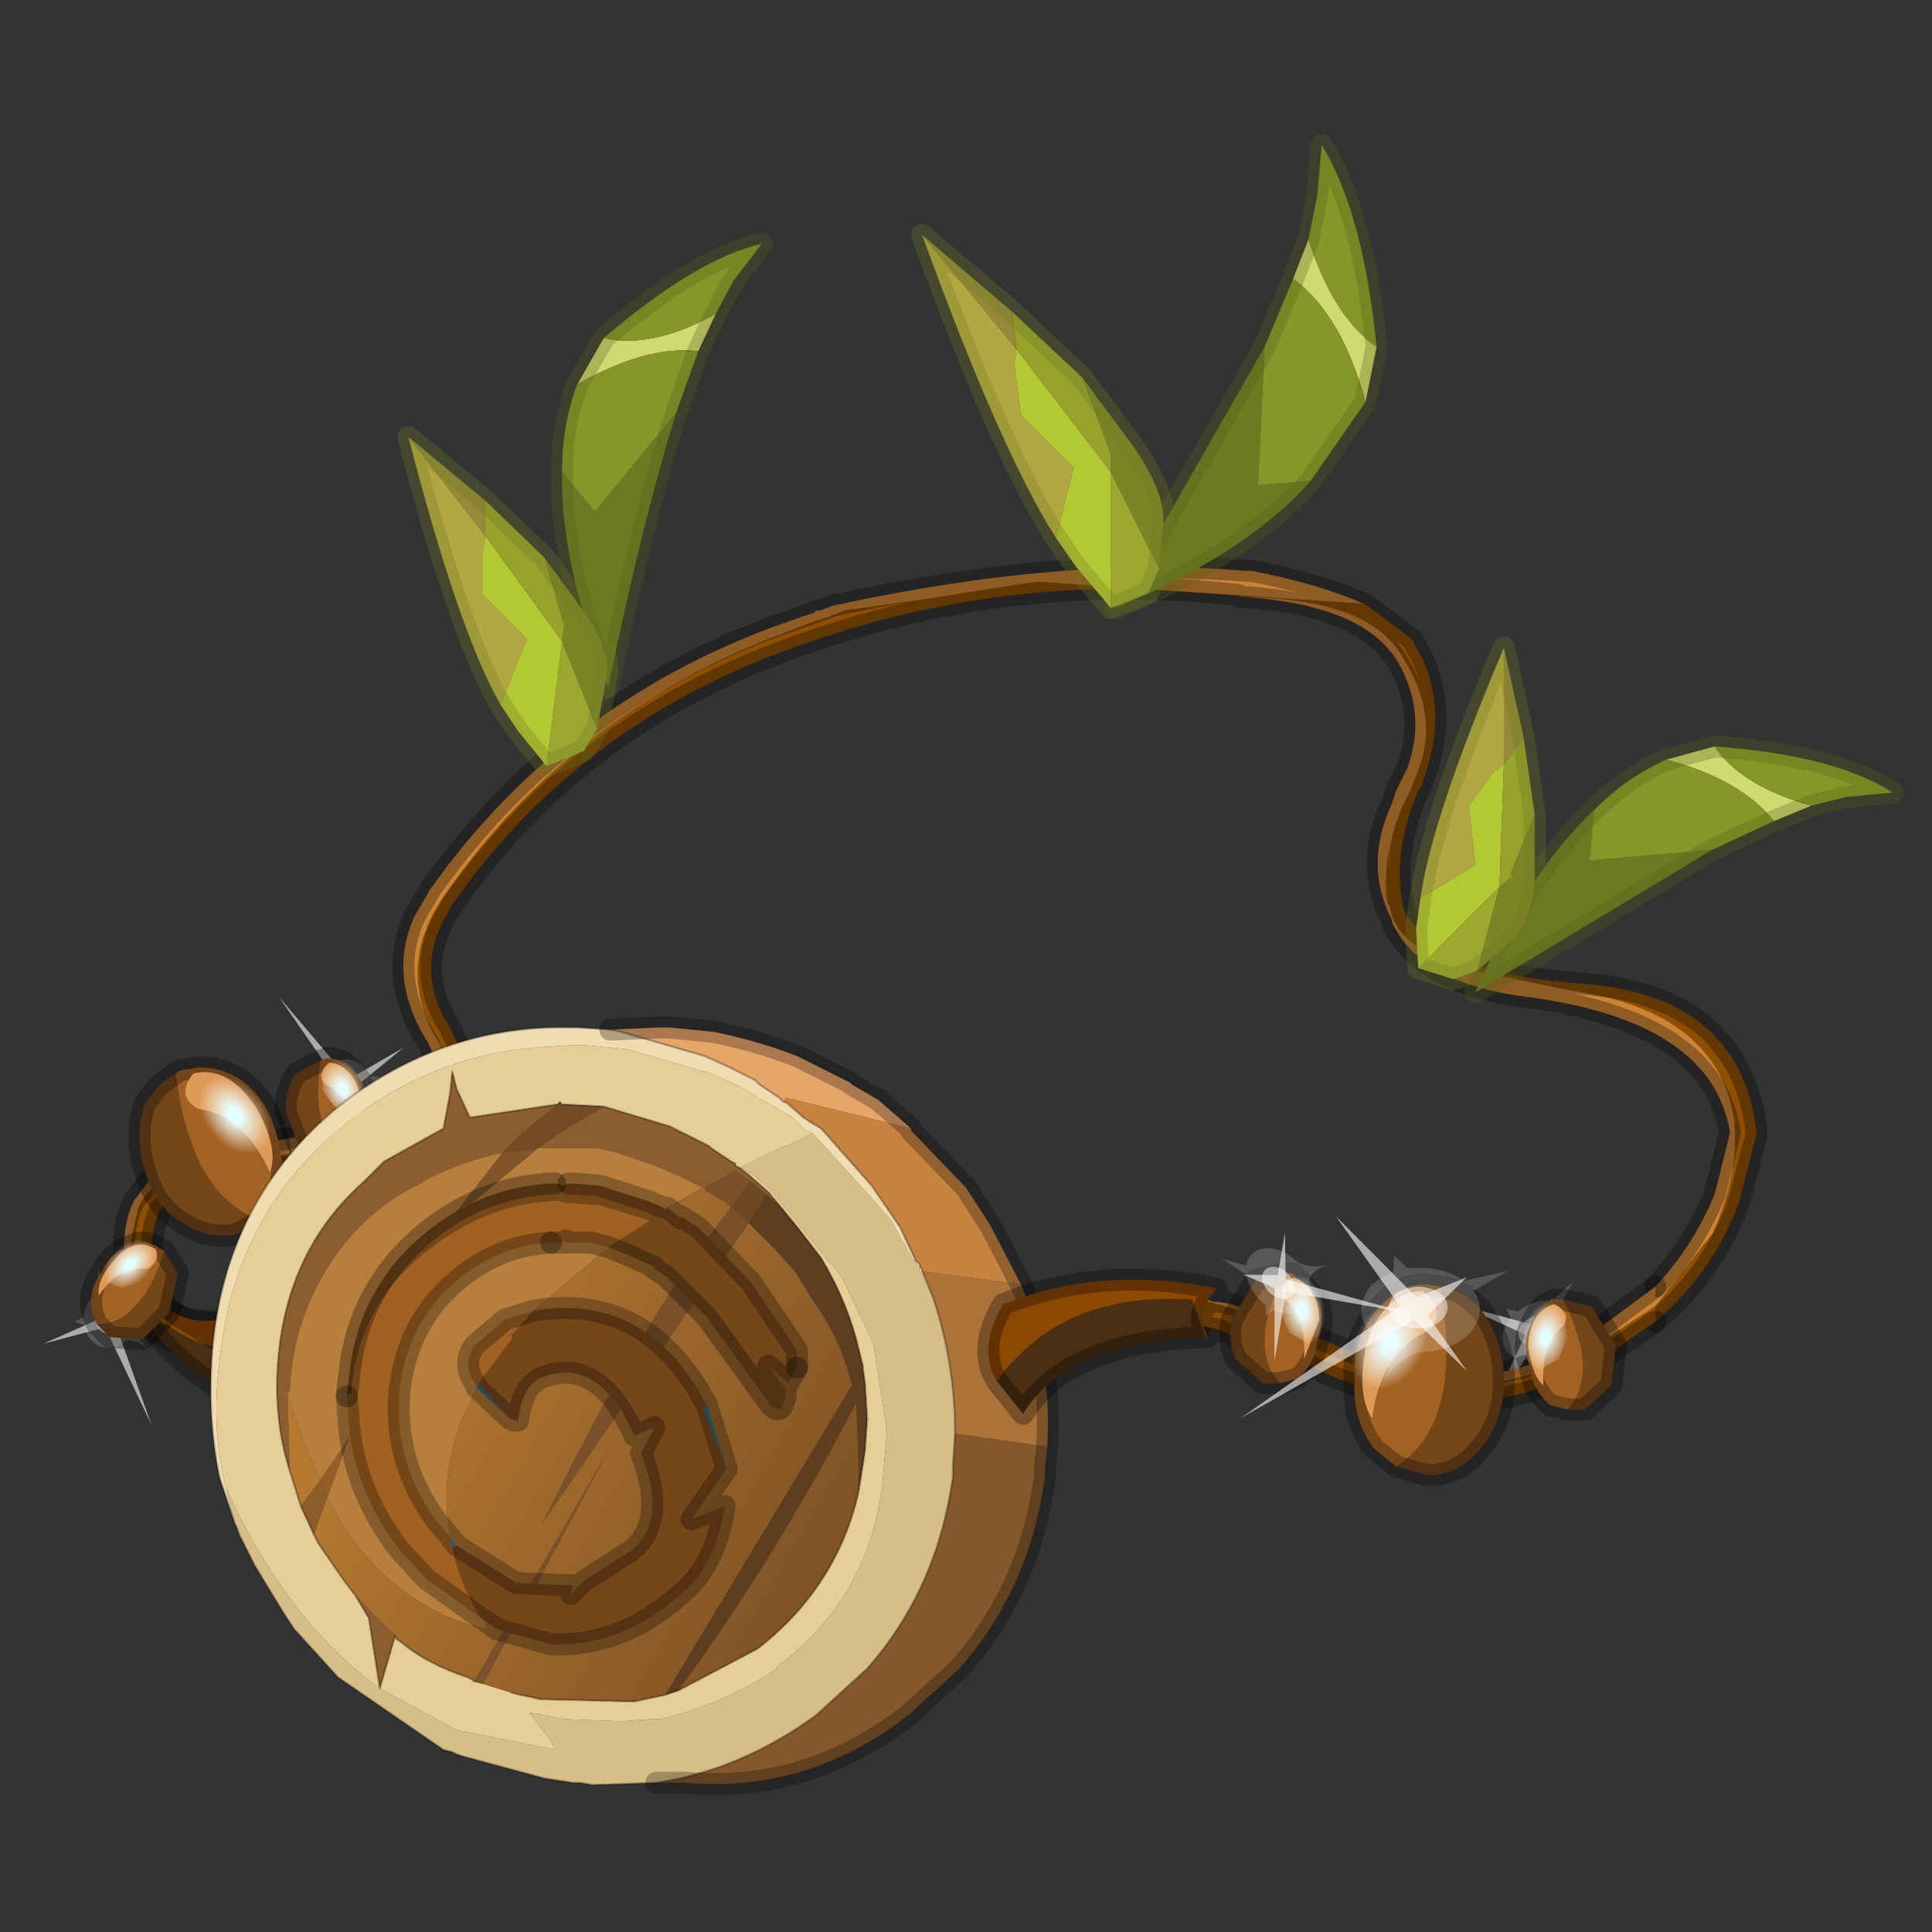 <?xml version="1.0" encoding="UTF-8" standalone="no"?>
<svg xmlns:xlink="http://www.w3.org/1999/xlink" height="440.0px" width="440.0px" xmlns="http://www.w3.org/2000/svg">
  <rect width="100%" height="100%" fill="#333333" stroke="none"/>
  <g transform="matrix(10.0, 0.0, 0.0, 10.0, 0.0, 0.0)">
    <use height="44.0" transform="matrix(1.0, 0.0, 0.0, 1.0, 0.0, 0.0)" width="44.0" xlink:href="#shape0"/>
    <use height="20.95" transform="matrix(-0.111, -0.044, 0.043, -0.13, 3.45, 32.45)" width="24.45" xlink:href="#sprite0"/>
    <use height="20.95" transform="matrix(0.118, 0.014, -0.007, 0.137, 6.35, 22.7)" width="24.45" xlink:href="#sprite0"/>
    <use height="20.95" transform="matrix(-0.048, -0.113, 0.153, -0.077, 33.55, 32.95)" width="24.45" xlink:href="#sprite0"/>
    <use height="37.85" transform="matrix(1.0, 0.0, 0.0, 1.0, 1.8, 3.05)" width="41.55" xlink:href="#shape2"/>
    <use height="20.95" transform="matrix(0.023, -0.192, 0.27, 0.015, 28.25, 32.3)" width="24.45" xlink:href="#sprite0"/>
    <use height="20.95" transform="matrix(-0.096, 0.076, -0.114, -0.128, 32.05, 29.9)" width="24.45" xlink:href="#sprite0"/>
    <use height="3.05" transform="matrix(1.0, 0.0, 0.0, 1.0, 34.5, 29.3)" width="2.6" xlink:href="#shape3"/>
  </g>
  <defs>
    <g id="shape0" transform="matrix(1.0, 0.0, 0.0, 1.0, 0.0, 0.0)">
      <path d="M44.0 44.0 L0.0 44.0 0.0 0.0 44.0 0.0 44.0 44.0" fill="#43adca" fill-opacity="0.0" fill-rule="evenodd" stroke="none"/>
      <path d="M7.6 26.4 L5.95 26.6 Q4.4 26.65 3.8 27.35 L3.65 27.55 Q3.3 28.25 3.6 29.35 3.8 30.0 4.55 30.1 L5.45 30.2 5.4 30.3 5.35 30.4 5.25 30.65 5.25 30.75 4.45 30.7 Q3.3 30.5 3.0 29.45 L2.95 29.3 3.0 29.3 2.95 29.1 2.95 28.4 3.15 27.5 Q3.6 26.55 5.2 26.45 L7.3 26.25 7.9 26.0 7.7 26.3 7.6 26.4 M31.05 13.75 L31.15 13.8 32.15 14.55 32.4 15.0 Q32.95 16.25 32.45 17.65 L32.35 17.95 32.3 18.0 Q31.65 19.55 32.0 20.8 L32.5 21.45 Q33.4 22.2 36.0 22.4 38.15 22.55 39.15 23.7 39.85 24.5 40.0 25.75 L40.0 25.85 39.6 27.4 Q39.0 29.0 37.7 30.1 L37.7 29.75 39.0 28.1 Q39.6 26.8 39.5 25.6 L39.5 25.5 39.45 25.25 Q39.0 23.3 36.55 22.7 L35.5 22.5 33.3 22.05 Q31.8 21.55 31.65 20.65 L31.6 20.55 Q31.45 19.5 31.95 18.35 L32.1 18.05 32.3 17.55 Q32.8 16.25 31.9 14.9 31.15 13.65 28.4 13.6 L28.25 13.6 28.2 13.55 Q22.8 12.95 17.8 14.85 13.1 16.6 10.3 20.6 L10.05 21.05 Q9.5 22.25 10.25 23.4 L10.5 23.95 10.35 24.0 10.2 24.1 10.05 23.85 10.0 23.75 9.85 23.5 Q9.05 21.9 10.15 20.35 13.05 16.2 17.9 14.4 L18.55 14.15 18.85 14.05 18.9 14.05 18.95 14.0 19.0 14.0 19.25 13.9 21.05 13.65 23.25 13.3 23.65 13.25 31.05 13.75" fill="#8e4f02" fill-rule="evenodd" stroke="none"/>
      <path d="M2.95 29.1 L3.0 29.3 2.95 29.3 2.9 29.1 2.95 29.1" fill="#b86f17" fill-rule="evenodd" stroke="none"/>
      <path d="M7.9 26.0 L7.3 26.25 5.2 26.45 Q3.6 26.55 3.15 27.5 L2.95 28.4 2.95 29.1 2.9 29.1 Q2.7 28.05 3.05 27.35 L3.35 26.95 Q4.05 26.1 5.9 26.0 L6.2 26.0 8.25 25.6 8.25 25.65 8.0 25.9 7.9 26.0 M31.05 13.75 L23.65 13.25 23.25 13.3 21.05 13.65 19.25 13.9 19.0 14.0 18.95 14.0 18.9 14.05 18.85 14.05 18.55 14.15 17.9 14.4 Q13.05 16.2 10.15 20.35 9.05 21.9 9.85 23.5 L10.0 23.75 10.05 23.85 10.2 24.1 10.0 24.3 9.75 23.75 Q8.8 22.25 9.45 20.85 L9.8 20.25 Q12.75 16.1 17.55 14.3 L18.25 14.05 18.55 13.95 18.6 13.9 18.65 13.9 18.7 13.9 18.95 13.8 Q24.2 12.65 28.35 13.0 L28.5 13.0 Q30.05 13.3 31.05 13.75 M28.4 13.6 Q31.15 13.65 31.9 14.9 32.8 16.25 32.3 17.55 L32.1 18.05 31.95 18.35 Q31.45 19.5 31.6 20.55 L31.65 20.65 Q31.8 21.55 33.3 22.05 L35.5 22.5 36.55 22.7 Q39.0 23.3 39.45 25.25 L39.5 25.5 39.5 25.6 Q39.6 26.8 39.0 28.1 L37.7 29.75 37.7 29.3 Q38.55 28.4 39.05 27.2 L39.4 25.8 Q39.0 23.25 34.75 22.7 32.35 22.4 31.7 21.0 L31.7 20.95 Q31.05 19.7 31.7 18.3 L31.8 18.0 32.05 17.5 Q32.5 16.25 31.85 15.1 31.1 13.8 28.4 13.6" fill="#cc8433" fill-rule="evenodd" stroke="none"/>
      <path d="M5.45 30.2 L4.55 30.1 Q3.8 30.0 3.6 29.35 3.3 28.25 3.65 27.55 L3.8 27.35 Q4.4 26.65 5.95 26.6 L7.6 26.4 M2.95 29.3 L3.0 29.45 Q3.3 30.5 4.45 30.7 L5.25 30.75 M8.25 25.6 L6.2 26.0 5.9 26.0 Q4.05 26.1 3.35 26.95 L3.05 27.35 Q2.7 28.05 2.9 29.1 L2.95 29.3 M10.5 23.95 L10.25 23.4 Q9.5 22.25 10.05 21.05 L10.3 20.6 Q13.1 16.6 17.8 14.85 22.8 12.95 28.2 13.55 M28.25 13.6 L28.4 13.6 Q31.1 13.8 31.85 15.1 32.5 16.25 32.05 17.5 L31.8 18.0 31.7 18.3 Q31.05 19.7 31.7 20.95 L31.7 21.0 Q32.35 22.4 34.75 22.7 39.0 23.25 39.4 25.8 L39.05 27.2 Q38.55 28.4 37.7 29.3 M37.7 30.1 Q39.0 29.0 39.6 27.4 L40.0 25.85 40.0 25.75 Q39.85 24.5 39.15 23.7 38.15 22.55 36.0 22.4 33.4 22.2 32.5 21.45 L32.0 20.8 Q31.65 19.55 32.3 18.0 L32.35 17.95 32.45 17.65 Q32.95 16.25 32.4 15.0 L32.15 14.55 31.15 13.8 M31.05 13.75 Q30.05 13.3 28.5 13.0 L28.35 13.0 Q24.2 12.65 18.95 13.8 L18.7 13.9 18.65 13.9 18.6 13.9 18.55 13.95 18.25 14.05 17.55 14.3 Q12.75 16.1 9.8 20.25 L9.45 20.85 Q8.8 22.25 9.75 23.75 L10.0 24.3" fill="none" stroke="#000000" stroke-linecap="round" stroke-linejoin="round" stroke-opacity="0.302" stroke-width="0.5"/>
      <path d="M5.25 30.7 L5.05 31.65 Q4.1 31.1 3.4 30.2 L3.8 30.15 Q4.5 30.7 5.25 30.7" fill="#4a2f12" fill-rule="evenodd" stroke="none"/>
      <path d="M3.8 30.15 L3.95 29.9 Q4.85 30.35 5.65 29.7 L5.25 30.7 Q4.5 30.7 3.8 30.15" fill="#8d4803" fill-rule="evenodd" stroke="none"/>
      <path d="M5.25 30.7 L5.05 31.65 Q4.1 31.1 3.4 30.2 M3.95 29.9 Q4.85 30.35 5.65 29.7 L5.25 30.7 Z" fill="none" stroke="#000000" stroke-linecap="round" stroke-linejoin="round" stroke-opacity="0.302" stroke-width="0.5"/>
    </g>
    <g id="sprite0" transform="matrix(1.0, 0.0, 0.0, 1.0, 0.0, 0.0)">
      <use height="20.95" transform="matrix(1.0, 0.0, 0.0, 1.0, 0.0, 0.0)" width="24.45" xlink:href="#shape1"/>
    </g>
    <g id="shape1" transform="matrix(1.0, 0.0, 0.0, 1.0, 0.0, 0.0)">
      <path d="M14.85 11.4 Q15.8 11.6 16.25 12.45 16.85 13.3 16.6 14.35 16.4 15.3 15.55 15.9 14.65 16.4 13.65 16.2 12.65 15.9 12.1 15.1 11.6 14.2 11.8 13.2 12.1 12.2 12.9 11.65 13.8 11.15 14.85 11.4" fill="#ffffff" fill-opacity="0.588" fill-rule="evenodd" stroke="none"/>
      <path d="M14.85 11.4 Q13.8 11.15 12.9 11.65 12.1 12.2 11.8 13.2 11.6 14.2 12.1 15.1 12.65 15.9 13.65 16.2 14.65 16.4 15.55 15.9 16.4 15.3 16.6 14.35 16.85 13.3 16.25 12.45 15.8 11.6 14.85 11.4 M18.2 11.35 L20.15 11.25 18.75 12.55 Q19.05 13.8 18.8 15.05 18.5 16.35 17.65 17.3 L19.1 20.95 16.55 18.25 Q14.8 19.3 12.8 18.85 10.8 18.35 9.75 16.65 9.05 15.5 8.95 14.3 7.75 12.35 4.85 11.5 8.3 12.45 9.7 11.4 10.3 10.4 11.35 9.75 13.1 8.75 15.1 9.15 16.95 9.5 18.1 11.15 L18.2 11.35" fill="#ffffff" fill-opacity="0.176" fill-rule="evenodd" stroke="none"/>
      <path d="M15.4 13.55 L18.1 17.55 13.35 14.65 7.05 18.5 12.75 13.55 0.0 0.0 14.25 12.25 24.45 5.95 15.4 13.55" fill="#ffffff" fill-opacity="0.588" fill-rule="evenodd" stroke="none"/>
    </g>
    <g id="shape2" transform="matrix(1.0, 0.0, 0.0, 1.0, -1.8, -3.05)">
      <path d="M4.0 24.45 Q3.6 24.65 3.3 25.15 3.05 25.85 3.3 26.65 3.5 27.45 4.15 27.85 4.75 28.25 5.4 28.1 L5.95 27.8 Q4.35 27.25 4.0 24.45" fill="#744618" fill-rule="evenodd" stroke="none"/>
      <path d="M5.95 27.8 L6.3 27.3 Q6.55 26.65 6.3 25.85 6.1 25.05 5.5 24.6 4.85 24.2 4.3 24.35 4.1 24.35 4.0 24.45 4.35 27.25 5.95 27.8" fill="#a36221" fill-rule="evenodd" stroke="none"/>
      <path d="M5.95 27.8 L6.3 27.3 Q6.55 26.65 6.3 25.85 6.1 25.05 5.5 24.6 4.85 24.2 4.3 24.35 4.1 24.35 4.0 24.45 3.6 24.65 3.3 25.15 3.05 25.85 3.3 26.65 3.5 27.45 4.15 27.85 4.75 28.25 5.4 28.1 L5.95 27.8 Z" fill="none" stroke="#000000" stroke-linecap="round" stroke-linejoin="round" stroke-opacity="0.302" stroke-width="0.5"/>
      <path d="M5.85 25.25 Q5.2 24.25 4.4 24.45 4.0 24.95 4.5 25.25 5.55 25.4 6.15 26.7 6.35 26.15 5.85 25.25" fill="#dd9a57" fill-rule="evenodd" stroke="none"/>
      <path d="M6.4 25.7 L6.05 24.95 5.35 24.35 4.6 24.4 Q4.35 24.5 4.4 24.95 4.35 25.35 4.7 25.75 4.95 26.15 5.4 26.3 L6.1 26.25 6.4 25.7" fill="url(#gradient0)" fill-rule="evenodd" stroke="none"/>
      <path d="M3.75 28.5 L4.05 29.0 3.85 29.9 3.25 30.5 2.5 30.45 2.2 30.15 Q3.2 30.15 3.75 28.5" fill="#744618" fill-rule="evenodd" stroke="none"/>
      <path d="M2.2 30.15 L2.1 29.9 Q2.0 29.4 2.3 29.0 2.5 28.55 2.9 28.4 3.25 28.2 3.6 28.4 L3.75 28.5 Q3.2 30.15 2.2 30.15" fill="#a36221" fill-rule="evenodd" stroke="none"/>
      <path d="M2.2 30.15 L2.1 29.9 Q2.0 29.4 2.3 29.0 2.5 28.55 2.9 28.4 3.25 28.2 3.6 28.4 L3.75 28.5 4.05 29.0 3.85 29.9 3.25 30.5 2.5 30.45 2.2 30.15 Z" fill="none" stroke="#000000" stroke-linecap="round" stroke-linejoin="round" stroke-opacity="0.302" stroke-width="0.5"/>
      <path d="M2.6 28.7 Q3.05 28.15 3.55 28.45 3.65 28.75 3.35 28.9 2.75 28.8 2.25 29.5 2.2 29.15 2.6 28.7" fill="#dd9a57" fill-rule="evenodd" stroke="none"/>
      <path d="M2.35 28.85 L2.65 28.45 Q2.85 28.2 3.15 28.2 L3.55 28.35 3.6 28.7 3.3 29.15 2.8 29.35 2.4 29.2 Q2.3 29.1 2.35 28.85" fill="url(#gradient1)" fill-rule="evenodd" stroke="none"/>
      <path d="M7.3 24.15 L6.75 24.45 Q6.5 24.8 6.5 25.3 L6.8 26.1 Q7.1 26.45 7.5 26.45 L7.9 26.35 Q7.05 25.8 7.3 24.15" fill="#744618" fill-rule="evenodd" stroke="none"/>
      <path d="M7.9 26.35 L8.15 26.15 Q8.45 25.8 8.35 25.3 8.4 24.8 8.1 24.45 7.85 24.1 7.45 24.1 L7.3 24.15 Q7.05 25.8 7.9 26.35" fill="#a36221" fill-rule="evenodd" stroke="none"/>
      <path d="M7.9 26.35 L8.15 26.15 Q8.45 25.8 8.35 25.3 8.4 24.8 8.1 24.45 7.85 24.1 7.45 24.1 L7.3 24.15 6.75 24.45 Q6.5 24.8 6.5 25.3 L6.8 26.1 Q7.1 26.45 7.5 26.45 L7.9 26.35 Z" fill="none" stroke="#000000" stroke-linecap="round" stroke-linejoin="round" stroke-opacity="0.302" stroke-width="0.5"/>
      <path d="M8.2 24.9 Q8.0 24.25 7.5 24.2 7.2 24.45 7.4 24.7 8.0 24.95 8.2 25.75 L8.2 24.9" fill="#dd9a57" fill-rule="evenodd" stroke="none"/>
      <path d="M8.4 25.15 L8.3 24.65 7.95 24.2 7.5 24.1 7.3 24.4 7.35 24.85 7.7 25.3 8.1 25.4 8.4 25.15" fill="url(#gradient2)" fill-rule="evenodd" stroke="none"/>
      <path d="M17.9 25.1 L17.85 25.1 17.9 25.0 17.9 25.1 M21.75 32.65 Q21.75 31.05 21.25 29.55 L21.0 28.95 23.25 29.25 23.4 29.6 Q23.95 31.2 23.85 32.95 L21.75 32.65" fill="#ac7339" fill-rule="evenodd" stroke="none"/>
      <path d="M14.95 40.6 Q16.9 40.3 18.6 39.05 L19.75 38.0 Q21.25 36.3 21.65 33.95 L21.7 33.65 21.7 33.5 21.7 33.4 21.75 32.65 23.85 32.95 23.8 33.4 23.8 33.5 23.8 33.6 23.75 33.95 Q23.35 36.3 21.85 38.0 L20.7 39.05 Q18.4 40.85 15.6 40.6 L14.95 40.6" fill="#85582b" fill-rule="evenodd" stroke="none"/>
      <path d="M18.5 25.8 L20.0 27.45 20.3 27.8 20.8 28.7 20.85 28.7 20.9 28.85 20.95 28.9 20.95 28.95 21.25 29.55 Q21.75 31.05 21.75 32.65 L21.7 33.4 21.7 33.5 21.7 33.65 21.65 33.95 Q21.25 36.3 19.75 38.0 L18.6 39.05 Q16.9 40.3 14.95 40.6 L13.5 40.65 13.2 40.6 13.05 40.6 12.4 40.5 10.55 40.0 10.4 39.95 10.3 39.9 10.1 39.85 7.7 38.2 6.7 37.1 6.5 36.8 5.8 35.65 5.45 34.95 5.4 34.8 5.35 34.7 5.3 34.55 5.15 33.9 Q6.55 36.95 8.65 38.45 L10.3 39.35 10.4 39.4 12.65 39.85 12.55 39.65 12.05 39.0 12.85 39.15 14.1 39.2 14.15 39.2 14.85 39.15 15.05 39.15 Q16.4 38.85 17.7 38.0 L17.7 37.95 Q19.8 36.4 20.1 33.75 L20.2 32.6 19.95 31.0 19.9 30.65 19.8 30.4 19.15 29.05 18.85 28.7 17.55 27.1 17.15 26.75 16.85 26.6 17.65 26.2 18.25 25.95 18.5 25.8" fill="#d7be86" fill-rule="evenodd" stroke="none"/>
      <path d="M5.15 33.9 Q4.8 32.55 5.0 31.0 5.35 27.5 8.05 25.45 10.0 24.0 12.3 23.85 L13.1 23.8 13.3 23.8 14.3 23.9 16.2 24.45 16.75 24.7 16.95 24.8 17.35 25.05 17.45 25.1 18.05 25.45 18.2 25.6 18.35 25.75 18.5 25.8 18.25 25.95 17.65 26.2 16.85 26.6 16.75 26.55 16.75 26.5 16.65 26.45 16.2 26.15 16.15 26.1 15.65 25.85 15.25 25.65 13.75 25.2 12.8 25.15 12.75 25.1 12.7 25.15 10.7 25.45 10.4 24.8 10.3 24.4 10.25 24.9 10.1 25.7 8.75 26.45 8.3 26.9 Q6.6 28.4 6.35 30.8 6.2 32.25 6.6 33.5 L6.85 34.3 7.15 34.95 7.25 35.15 7.8 35.95 8.1 36.35 8.4 36.85 8.65 38.45 Q6.55 36.95 5.15 33.9 M17.75 27.45 L17.5 27.15 17.1 26.8 16.85 26.6 17.15 26.75 17.55 27.1 18.85 28.7 19.15 29.05 19.8 30.4 19.9 30.65 19.95 31.0 20.2 32.6 20.1 33.75 Q19.8 36.4 17.7 37.95 L17.7 38.0 Q16.4 38.85 15.05 39.15 L14.85 39.15 14.15 39.2 14.1 39.2 12.85 39.15 12.05 39.0 12.55 39.65 12.65 39.85 10.4 39.4 10.3 39.35 8.65 38.45 9.0 37.25 9.0 37.3 9.2 37.45 Q9.75 37.9 10.65 38.2 L10.75 38.25 10.8 38.3 11.0 38.35 11.65 38.55 11.85 38.6 12.1 38.65 12.3 38.7 14.4 38.75 14.45 38.75 15.15 38.6 15.45 38.5 17.25 37.55 Q19.05 36.15 19.55 34.0 L19.7 33.05 19.75 32.3 19.7 31.5 19.65 31.15 19.65 31.1 19.55 30.7 Q19.3 29.65 18.7 28.65 L18.2 28.0 17.75 27.45" fill="#e6ce97" fill-rule="evenodd" stroke="none"/>
      <path d="M17.45 27.2 L17.75 27.45 18.2 28.0 18.7 28.65 Q19.3 29.65 19.55 30.7 L19.65 31.1 19.65 31.15 19.7 31.5 19.75 32.3 19.7 33.05 19.55 34.0 19.55 33.25 19.5 32.05 19.5 31.95 Q17.65 35.5 15.45 38.5 L15.15 38.6 19.4 31.55 Q19.15 30.5 18.5 29.6 L18.1 28.95 17.6 28.4 17.05 27.85 17.45 27.2" fill="#5e3d20" fill-rule="evenodd" stroke="none"/>
      <path d="M16.05 27.05 L16.75 26.65 17.1 26.9 16.65 27.5 16.75 27.55 17.05 27.85 12.35 34.7 Q14.7 29.9 16.65 27.5 L16.55 27.4 16.05 27.1 16.05 27.05 M10.8 38.3 L13.85 33.05 11.0 38.35 10.8 38.3" fill="#7a5129" fill-rule="evenodd" stroke="none"/>
      <path d="M8.65 38.45 L8.4 36.85 8.1 36.35 9.0 37.25 8.65 38.45 M6.6 33.5 Q6.2 32.25 6.35 30.8 6.6 28.4 8.3 26.9 L8.75 26.45 10.1 25.7 10.25 24.9 10.3 24.4 10.4 24.8 10.7 25.45 12.7 25.15 11.9 25.8 11.45 26.25 Q10.5 26.45 9.65 26.9 L9.6 26.95 Q9.15 27.15 8.75 27.45 7.65 28.3 7.1 29.55 6.65 30.5 6.6 31.7 L6.55 31.7 6.55 31.75 6.6 33.5 M13.75 25.2 L15.25 25.65 15.65 25.85 16.15 26.1 16.2 26.15 16.65 26.45 16.75 26.5 16.75 26.55 16.85 26.6 17.1 26.8 17.5 27.15 17.75 27.45 17.45 27.2 17.1 26.9 16.75 26.65 16.05 27.05 16.0 27.05 15.5 26.8 15.05 26.6 14.05 26.25 13.6 26.15 12.25 26.15 12.9 25.7 13.75 25.2" fill="#8c5e2f" fill-rule="evenodd" stroke="none"/>
      <path d="M17.85 25.1 L17.75 25.0 17.3 24.7 17.2 24.6 16.6 24.3 16.05 24.05 14.15 23.5 13.9 23.45 15.0 23.4 15.25 23.4 16.25 23.5 Q17.25 23.7 18.15 24.05 L18.65 24.3 19.35 24.65 19.4 24.7 20.0 25.05 20.75 25.7 17.9 25.0 17.85 25.1" fill="#e8a568" fill-rule="evenodd" stroke="none"/>
      <path d="M20.85 28.7 L20.5 27.95 19.85 27.0 18.7 25.7 18.45 25.55 18.3 25.45 17.9 25.1 17.9 25.0 20.75 25.7 20.75 25.75 22.0 27.05 22.55 27.9 23.25 29.25 21.0 28.95 21.0 28.9 20.95 28.85 20.95 28.8 20.85 28.7" fill="#c88340" fill-rule="evenodd" stroke="none"/>
      <path d="M18.5 25.8 L18.35 25.75 18.2 25.6 18.05 25.45 17.45 25.1 17.35 25.05 16.95 24.8 16.75 24.7 16.2 24.45 14.3 23.9 13.3 23.8 13.1 23.8 12.3 23.85 Q10.0 24.0 8.05 25.45 5.35 27.5 5.0 31.0 4.8 32.55 5.15 33.9 L5.3 34.55 5.0 33.65 Q4.7 32.2 4.85 30.6 5.2 27.15 7.9 25.05 10.2 23.35 12.95 23.4 L13.15 23.4 13.9 23.45 14.15 23.5 16.05 24.05 16.6 24.3 17.2 24.6 17.3 24.7 17.75 25.0 17.85 25.1 17.9 25.1 18.3 25.45 18.45 25.55 18.7 25.7 19.85 27.0 20.5 27.95 20.85 28.7 20.8 28.7 20.3 27.8 20.0 27.45 18.5 25.8" fill="#efdcb1" fill-rule="evenodd" stroke="none"/>
      <path d="M21.25 29.55 L20.95 28.95 20.95 28.9 20.9 28.85 20.85 28.7 20.95 28.8 20.95 28.85 21.0 28.9 21.0 28.95 21.25 29.55" fill="#e6d6b3" fill-rule="evenodd" stroke="none"/>
      <path d="M17.1 26.9 L17.45 27.2 17.05 27.85 16.75 27.55 16.65 27.5 17.1 26.9" fill="#6e4825" fill-rule="evenodd" stroke="none"/>
      <path d="M12.25 26.15 L13.6 26.15 14.05 26.25 15.05 26.6 15.5 26.8 16.0 27.05 15.2 27.5 14.85 27.75 13.75 28.5 12.15 29.85 11.65 30.4 10.9 31.5 10.85 31.55 10.85 31.65 10.55 32.25 10.5 32.35 10.35 32.85 Q10.05 33.9 10.25 35.0 L11.1 37.1 Q9.15 36.7 7.85 34.8 L7.45 34.1 7.95 32.75 7.3 33.7 Q6.85 32.8 6.55 31.75 L6.55 31.7 6.6 31.7 Q6.65 30.5 7.1 29.55 7.65 28.3 8.75 27.45 9.15 27.15 9.6 26.95 L9.65 26.9 Q10.5 26.45 11.45 26.25 L10.2 27.85 12.25 26.15" fill="#b77e3c" fill-rule="evenodd" stroke="none"/>
      <path d="M12.7 25.15 L12.75 25.1 12.8 25.15 13.75 25.2 12.9 25.7 12.25 26.15 11.45 26.25 11.9 25.8 12.7 25.15" fill="#734b27" fill-rule="evenodd" stroke="none"/>
      <path d="M12.25 26.15 L10.2 27.85 11.45 26.25 12.25 26.15" fill="#80552b" fill-rule="evenodd" stroke="none"/>
      <path d="M7.15 34.95 L6.85 34.3 7.3 33.7 7.45 34.1 7.15 34.95" fill="#8d5c27" fill-rule="evenodd" stroke="none"/>
      <path d="M7.3 33.7 L7.95 32.75 7.45 34.1 7.3 33.7" fill="#945e29" fill-rule="evenodd" stroke="none"/>
      <path d="M8.1 36.35 L7.8 35.95 7.25 35.15 7.15 34.95 7.45 34.1 7.85 34.8 Q9.15 36.7 11.1 37.1 L10.25 35.0 Q10.05 33.9 10.35 32.85 L10.5 32.35 10.55 32.25 10.85 31.65 10.85 31.55 10.9 31.5 11.65 30.4 12.15 29.85 13.75 28.5 14.85 27.75 15.2 27.5 16.0 27.05 16.05 27.05 16.05 27.1 16.55 27.4 16.65 27.5 Q14.7 29.9 12.35 34.7 L17.05 27.85 17.6 28.4 18.1 28.95 18.5 29.6 Q19.15 30.5 19.4 31.55 L15.15 38.6 14.45 38.75 14.4 38.75 12.3 38.7 12.1 38.65 11.85 38.6 11.65 38.55 11.0 38.35 13.85 33.05 10.8 38.3 10.75 38.25 10.65 38.2 Q9.75 37.9 9.2 37.45 L9.0 37.3 9.0 37.25 8.1 36.35 M6.85 34.3 L6.6 33.5 6.55 31.75 Q6.85 32.8 7.3 33.7 L6.85 34.3 M15.45 38.5 Q17.65 35.5 19.5 31.95 L19.5 32.05 19.55 33.25 19.55 34.0 Q19.05 36.15 17.25 37.55 L15.45 38.5" fill="url(#gradient3)" fill-rule="evenodd" stroke="none"/>
      <path d="M20.75 25.7 L20.0 25.05 19.4 24.7 19.35 24.65 18.65 24.3 18.15 24.05 Q17.25 23.7 16.25 23.5 L15.25 23.4 15.0 23.4 13.9 23.45 M23.25 29.25 L22.55 27.9 22.0 27.05 20.75 25.75 20.75 25.7 M23.85 32.95 L23.8 33.4 23.8 33.5 23.8 33.6 23.75 33.95 Q23.35 36.3 21.85 38.0 L20.7 39.05 Q18.4 40.85 15.6 40.6 L14.95 40.6 M23.25 29.25 L23.4 29.6 Q23.95 31.2 23.85 32.95" fill="none" stroke="#000000" stroke-linecap="round" stroke-linejoin="round" stroke-opacity="0.271" stroke-width="0.5"/>
      <path d="M20.85 28.7 L20.5 27.95 19.85 27.0 18.7 25.7 18.45 25.55 18.3 25.45 17.9 25.1 17.85 25.1 17.75 25.0 17.3 24.7 17.2 24.6 16.6 24.3 16.05 24.05 14.15 23.5 13.9 23.45 13.15 23.4 12.95 23.4 Q10.2 23.35 7.9 25.05 5.2 27.15 4.85 30.6 4.7 32.2 5.0 33.65 L5.3 34.55 5.35 34.7 5.4 34.8 5.45 34.95 5.8 35.65 6.5 36.8 6.7 37.1 7.7 38.2 10.1 39.85 10.3 39.9 10.4 39.95 10.55 40.0 12.4 40.5 13.05 40.6 13.2 40.6 13.5 40.65 14.95 40.6 Q16.9 40.3 18.6 39.05 L19.75 38.0 Q21.25 36.3 21.65 33.95 L21.7 33.65 21.7 33.5 21.7 33.4 21.75 32.65 Q21.75 31.05 21.25 29.55 L21.0 28.95 M8.65 38.45 L8.4 36.85 8.1 36.35 7.8 35.95 7.25 35.15 7.15 34.95 6.85 34.3 6.6 33.5 Q6.2 32.25 6.35 30.8 6.6 28.4 8.3 26.9 L8.75 26.45 10.1 25.7 10.25 24.9 10.3 24.4 10.4 24.8 10.7 25.45 12.7 25.15 12.75 25.1 12.8 25.15 13.75 25.2 15.25 25.65 15.65 25.85 16.15 26.1 16.2 26.15 16.65 26.45 16.75 26.5 M16.75 26.55 L16.85 26.6 M17.75 27.45 L17.5 27.15 17.1 26.8 16.85 26.6 M8.65 38.45 L9.0 37.25 9.0 37.3 9.2 37.45 Q9.75 37.9 10.65 38.2 L10.75 38.25 10.8 38.3 M15.15 38.6 L15.45 38.5 M19.55 34.0 L19.7 33.05 19.75 32.3 19.7 31.5 19.65 31.15 19.65 31.1 19.55 30.7 Q19.3 29.65 18.7 28.65 L18.2 28.0 17.75 27.45 M20.85 28.7 L20.95 28.8 20.95 28.85 21.0 28.9 21.0 28.95 M11.65 38.55 L11.85 38.6 12.1 38.65 12.3 38.7 14.4 38.75 14.45 38.75 15.15 38.6 M19.55 34.0 Q19.05 36.15 17.25 37.55 L15.45 38.5" fill="none" stroke="#000000" stroke-linecap="round" stroke-linejoin="round" stroke-opacity="0.251" stroke-width="0.05"/>
      <path d="M10.25 35.0 L10.4 35.2 10.3 35.25 10.25 35.0 M7.9 31.8 L7.9 31.75 8.0 31.75 7.9 31.8 M15.1 27.5 L15.2 27.5 15.15 27.55 15.1 27.5 M11.65 30.4 L11.65 30.45 11.6 30.45 11.65 30.4" fill="#2e7e9f" fill-rule="evenodd" stroke="none"/>
      <path d="M11.6 32.3 L10.85 31.6 10.9 31.5 11.6 32.3 M16.1 32.0 L16.55 33.45 16.0 32.05 16.1 32.0" fill="#266884" fill-rule="evenodd" stroke="none"/>
      <path d="M11.65 30.45 L11.65 30.5 11.6 30.45 11.65 30.45" fill="#da365b" fill-rule="evenodd" stroke="none"/>
      <path d="M13.85 28.4 L13.45 28.3 12.9 28.3 12.9 28.25 12.8 28.3 12.55 28.3 Q11.45 28.35 10.55 29.05 9.3 30.0 9.1 31.65 8.95 33.3 9.95 34.65 L10.25 35.0 10.3 35.25 Q10.45 36.05 10.95 36.85 L9.7 35.95 9.1 35.3 Q8.1 34.0 7.95 32.5 L7.9 31.8 8.0 31.75 Q8.15 29.65 9.85 28.4 11.15 27.4 12.7 27.35 L12.9 27.4 13.65 27.45 14.8 27.8 13.85 28.4 M10.85 31.6 L10.85 31.55 10.75 31.4 Q10.55 31.0 10.8 30.65 L11.5 30.05 12.15 29.85 11.65 30.4 11.6 30.45 11.65 30.5 10.9 31.5 10.85 31.6" fill="#a06121" fill-rule="evenodd" stroke="none"/>
      <path d="M15.2 27.5 L15.5 27.75 15.5 27.7 15.9 27.95 17.1 29.2 18.15 30.75 18.15 31.15 17.95 31.5 17.5 31.1 17.9 31.65 Q17.85 32.3 17.55 32.0 L16.1 30.0 15.15 29.05 14.9 28.9 14.9 28.85 14.55 28.7 14.35 28.6 13.85 28.4 14.8 27.8 13.65 27.45 12.9 27.4 12.7 27.35 Q11.15 27.4 9.85 28.4 8.15 29.65 8.0 31.75 L7.9 31.75 7.95 31.35 Q8.15 29.25 9.85 27.95 11.1 27.0 12.65 26.95 L12.85 27.0 12.95 26.95 13.65 27.0 14.75 27.35 15.1 27.5 15.15 27.55 15.2 27.5 M10.4 35.2 L11.6 35.95 11.75 36.05 12.8 36.1 13.05 36.1 13.0 36.3 13.3 36.0 14.4 35.3 Q15.2 34.6 14.6 33.1 L14.9 32.5 14.45 32.7 Q13.65 30.9 12.4 31.35 11.9 31.5 11.8 32.35 L11.7 32.35 11.6 32.3 10.9 31.5 11.65 30.5 11.65 30.45 11.65 30.4 12.15 29.85 Q14.55 29.45 15.9 31.65 L16.1 32.0 16.0 32.05 16.55 33.45 15.75 34.6 16.5 34.3 Q16.3 35.7 15.45 36.35 14.15 37.5 12.55 37.45 L11.3 37.1 11.25 37.05 10.95 36.85 Q10.45 36.05 10.3 35.25 L10.4 35.2" fill="#744618" fill-rule="evenodd" stroke="none"/>
      <path d="M18.15 31.15 L17.95 31.5 17.5 31.1 17.9 31.65 Q17.85 32.3 17.55 32.0 L16.1 30.0 15.15 29.05 14.9 28.9 14.9 28.85 14.55 28.7 14.35 28.6 13.85 28.4 13.45 28.3 12.9 28.3 12.8 28.3 12.55 28.3 M7.9 31.8 L7.9 31.75 7.95 31.35 Q8.15 29.25 9.85 27.95 11.1 27.0 12.65 26.95 M12.8 28.3 L12.9 28.25 12.9 28.3" fill="none" stroke="#000000" stroke-linecap="round" stroke-linejoin="round" stroke-opacity="0.302" stroke-width="0.5"/>
      <path d="M15.2 27.5 L15.5 27.75 15.5 27.7 15.9 27.95 17.1 29.2 18.15 30.75 18.15 31.15 M12.55 28.3 Q11.45 28.35 10.55 29.05 9.3 30.0 9.1 31.65 8.95 33.3 9.95 34.65 L10.25 35.0 10.4 35.2 11.6 35.95 11.75 36.05 12.8 36.1 13.05 36.1 13.0 36.3 13.3 36.0 14.4 35.3 Q15.2 34.6 14.6 33.1 L14.9 32.5 14.45 32.7 Q13.65 30.9 12.4 31.35 11.9 31.5 11.8 32.35 L11.7 32.35 11.6 32.3 10.85 31.6 10.85 31.55 10.75 31.4 Q10.55 31.0 10.8 30.65 L11.5 30.05 12.15 29.85 Q14.55 29.45 15.9 31.65 L16.1 32.0 16.55 33.45 15.75 34.6 16.5 34.3 Q16.3 35.7 15.45 36.35 14.15 37.5 12.55 37.45 L11.3 37.1 11.25 37.05 10.95 36.85 9.7 35.95 9.1 35.3 Q8.1 34.0 7.95 32.5 L7.9 31.8 M12.95 26.95 L13.65 27.0 14.75 27.35 15.1 27.5 15.2 27.5" fill="none" stroke="#000000" stroke-linecap="round" stroke-linejoin="round" stroke-opacity="0.271" stroke-width="0.5"/>
      <path d="M16.3 7.15 L15.9 8.0 Q14.75 7.85 13.15 8.75 L13.75 7.7 Q14.85 7.95 16.3 7.15" fill="#d0da72" fill-rule="evenodd" stroke="none"/>
      <path d="M15.4 9.4 Q14.65 11.8 13.85 15.65 12.75 12.8 12.8 10.75 L13.55 11.65 15.4 9.4" fill="#6d7a21" fill-rule="evenodd" stroke="none"/>
      <path d="M15.9 8.0 L15.4 9.4 13.55 11.65 12.8 10.75 Q12.8 9.65 13.15 8.75 14.75 7.85 15.9 8.0 M13.75 7.7 Q15.85 5.9 17.35 5.55 L16.7 6.4 16.3 7.15 Q14.85 7.95 13.75 7.7" fill="#869628" fill-rule="evenodd" stroke="none"/>
      <path d="M16.3 7.15 L15.9 8.0 15.4 9.4 Q14.65 11.8 13.85 15.65 12.75 12.8 12.8 10.75 12.8 9.65 13.15 8.75 L13.75 7.7 Q15.85 5.9 17.35 5.55 L16.7 6.4 16.3 7.15 Z" fill="none" stroke="#575e1a" stroke-linecap="round" stroke-linejoin="round" stroke-opacity="0.302" stroke-width="0.5"/>
      <path d="M12.45 17.45 L12.8 14.6 13.6 16.6 13.3 17.1 12.45 17.45" fill="#9ba72e" fill-rule="evenodd" stroke="none"/>
      <path d="M12.8 14.6 L12.85 14.25 12.4 12.7 13.35 14.0 Q13.95 14.9 13.8 15.5 L13.6 16.6 12.8 14.6" fill="#7b8525" fill-rule="evenodd" stroke="none"/>
      <path d="M11.05 12.2 L11.0 12.55 11.0 13.55 12.0 14.55 11.4 16.05 Q10.45 14.4 9.3 9.95 L11.05 12.2" fill="#b3a744" fill-rule="evenodd" stroke="none"/>
      <path d="M11.4 16.05 L12.0 14.55 11.0 13.55 11.0 12.55 11.05 12.2 12.8 14.6 12.45 17.45 11.8 16.65 11.4 16.05" fill="#b3c934" fill-rule="evenodd" stroke="none"/>
      <path d="M12.8 14.6 L11.05 12.2 11.05 11.4 12.4 12.7 12.85 14.25 12.8 14.6" fill="#96a22b" fill-rule="evenodd" stroke="none"/>
      <path d="M11.05 12.2 L9.3 9.95 11.05 11.4 11.05 12.2" fill="#948a38" fill-rule="evenodd" stroke="none"/>
      <path d="M11.4 16.05 L11.8 16.65 12.45 17.45 M9.3 9.95 Q10.45 14.4 11.4 16.05 M13.6 16.6 L13.8 15.5 Q13.95 14.9 13.35 14.0 L12.4 12.7 11.05 11.4 9.3 9.95 M13.6 16.6 L13.3 17.1 12.45 17.45" fill="none" stroke="#707722" stroke-linecap="round" stroke-linejoin="round" stroke-opacity="0.302" stroke-width="0.5"/>
      <path d="M29.8 5.45 L29.45 6.35 Q30.55 7.15 31.1 9.15 L31.35 7.9 Q30.35 7.2 29.8 5.45" fill="#d0da72" fill-rule="evenodd" stroke="none"/>
      <path d="M28.8 7.9 L25.4 13.85 Q28.4 12.6 29.85 10.95 L28.65 11.05 28.8 7.9" fill="#6d7a21" fill-rule="evenodd" stroke="none"/>
      <path d="M29.45 6.35 L28.8 7.9 28.65 11.05 29.85 10.95 31.1 9.15 Q30.55 7.15 29.45 6.35 M31.35 7.9 Q31.05 4.85 30.1 3.3 L30.0 4.45 29.8 5.45 Q30.35 7.2 31.35 7.9" fill="#869628" fill-rule="evenodd" stroke="none"/>
      <path d="M29.8 5.45 L29.45 6.35 28.8 7.9 25.4 13.85 Q28.4 12.6 29.85 10.95 L31.1 9.15 31.35 7.9 Q31.05 4.85 30.1 3.3 L30.0 4.45 29.8 5.45 Z" fill="none" stroke="#575e1a" stroke-linecap="round" stroke-linejoin="round" stroke-opacity="0.302" stroke-width="0.5"/>
      <path d="M25.3 13.85 L25.3 10.75 26.4 12.95 26.15 13.5 25.3 13.85" fill="#9ba72e" fill-rule="evenodd" stroke="none"/>
      <path d="M25.3 10.75 L25.3 10.35 24.65 8.6 25.8 10.15 Q26.5 11.15 26.5 11.85 L26.4 12.95 25.3 10.75" fill="#7b8525" fill-rule="evenodd" stroke="none"/>
      <path d="M23.15 7.95 L23.1 8.3 23.25 9.45 24.45 10.65 24.05 12.25 Q22.8 10.3 21.0 5.35 L23.15 7.95" fill="#b3a744" fill-rule="evenodd" stroke="none"/>
      <path d="M24.05 12.25 L24.45 10.65 23.25 9.45 23.1 8.3 23.15 7.95 25.3 10.75 25.3 13.85 24.5 12.9 24.05 12.25" fill="#b3c934" fill-rule="evenodd" stroke="none"/>
      <path d="M25.3 10.75 L23.15 7.95 23.05 7.1 24.65 8.6 25.3 10.35 25.3 10.75" fill="#96a22b" fill-rule="evenodd" stroke="none"/>
      <path d="M23.15 7.95 L21.0 5.35 23.05 7.1 23.15 7.95" fill="#948a38" fill-rule="evenodd" stroke="none"/>
      <path d="M24.05 12.25 L24.5 12.9 25.3 13.85 M21.0 5.35 Q22.8 10.3 24.05 12.25 M26.4 12.95 L26.5 11.85 Q26.5 11.15 25.8 10.15 L24.65 8.6 23.05 7.1 21.0 5.35 M26.4 12.95 L26.15 13.5 25.3 13.85" fill="none" stroke="#707722" stroke-linecap="round" stroke-linejoin="round" stroke-opacity="0.302" stroke-width="0.5"/>
      <path d="M41.25 18.35 L40.4 18.7 Q39.65 17.75 37.95 17.3 L39.05 17.0 Q39.65 17.9 41.25 18.35" fill="#d0da72" fill-rule="evenodd" stroke="none"/>
      <path d="M39.0 19.35 L33.6 22.6 Q34.8 19.85 36.3 18.45 L36.2 19.6 39.0 19.35" fill="#6d7a21" fill-rule="evenodd" stroke="none"/>
      <path d="M40.4 18.7 L39.0 19.35 36.2 19.6 36.3 18.45 Q37.05 17.7 37.95 17.3 39.65 17.75 40.4 18.7 M39.05 17.0 Q41.8 17.2 43.1 18.05 L42.05 18.15 41.25 18.35 Q39.65 17.9 39.05 17.0" fill="#869628" fill-rule="evenodd" stroke="none"/>
      <path d="M41.25 18.35 L40.4 18.7 39.0 19.35 33.6 22.6 Q34.8 19.85 36.3 18.45 37.05 17.7 37.95 17.3 L39.05 17.0 Q41.8 17.2 43.1 18.05 L42.05 18.15 41.25 18.35 Z" fill="none" stroke="#575e1a" stroke-linecap="round" stroke-linejoin="round" stroke-opacity="0.302" stroke-width="0.5"/>
      <path d="M32.3 22.05 L34.15 20.2 33.65 22.1 33.1 22.3 32.3 22.05" fill="#9ba72e" fill-rule="evenodd" stroke="none"/>
      <path d="M34.15 20.2 L34.45 19.95 34.4 19.9 34.95 18.55 34.95 20.1 Q34.85 21.05 34.4 21.45 L33.65 22.1 34.15 20.2" fill="#7b8525" fill-rule="evenodd" stroke="none"/>
      <path d="M34.25 17.4 L34.0 17.6 33.45 18.35 33.6 19.7 32.35 20.45 Q32.6 18.65 34.25 14.75 L34.25 17.4" fill="#b3a744" fill-rule="evenodd" stroke="none"/>
      <path d="M32.35 20.45 L33.6 19.7 33.45 18.35 34.0 17.6 34.25 17.4 34.15 20.2 32.3 22.05 32.25 21.15 32.35 20.45" fill="#b3c934" fill-rule="evenodd" stroke="none"/>
      <path d="M34.15 20.2 L34.25 17.4 34.7 16.8 34.95 18.55 34.4 19.9 34.45 19.95 34.15 20.2" fill="#96a22b" fill-rule="evenodd" stroke="none"/>
      <path d="M34.25 17.4 L34.25 14.75 34.7 16.8 34.25 17.4" fill="#948a38" fill-rule="evenodd" stroke="none"/>
      <path d="M32.35 20.45 L32.25 21.15 32.3 22.05 M34.25 14.75 Q32.6 18.65 32.35 20.45 M33.65 22.1 L34.4 21.45 Q34.85 21.05 34.95 20.1 L34.95 18.55 34.7 16.8 34.25 14.75 M33.65 22.1 L33.1 22.3 32.3 22.05" fill="none" stroke="#707722" stroke-linecap="round" stroke-linejoin="round" stroke-opacity="0.302" stroke-width="0.5"/>
      <path d="M27.7 29.65 L27.75 29.65 28.05 29.7 29.45 30.2 27.7 29.7 27.5 29.65 27.5 29.6 27.65 29.65 27.7 29.65 M31.95 31.25 Q34.0 31.65 35.95 30.6 L37.7 29.3 37.7 29.75 36.1 30.8 Q33.9 31.95 31.95 31.25" fill="#cc8433" fill-rule="evenodd" stroke="none"/>
      <path d="M27.5 30.45 L27.45 30.45 27.15 29.6 Q24.2 29.4 22.7 31.45 22.25 30.7 22.85 29.7 25.15 28.8 27.7 29.35 L27.5 29.6 27.5 29.65 Q27.3 29.95 27.4 30.2 L27.5 30.45" fill="#8d4803" fill-rule="evenodd" stroke="none"/>
      <path d="M29.45 30.2 L29.85 30.4 31.75 31.2 31.95 31.25 Q33.9 31.95 36.1 30.8 L37.7 29.75 37.7 30.1 36.25 31.1 Q33.0 32.85 29.55 30.95 L27.65 30.25 27.6 30.25 27.4 30.2 Q27.3 29.95 27.5 29.65 L27.7 29.7 29.45 30.2" fill="#8e4f02" fill-rule="evenodd" stroke="none"/>
      <path d="M27.6 30.25 L27.5 30.45 27.4 30.2 27.6 30.25" fill="#36210d" fill-rule="evenodd" stroke="none"/>
      <path d="M27.45 30.45 Q24.3 30.55 23.3 32.2 L22.7 31.45 Q24.2 29.4 27.15 29.6 L27.45 30.45" fill="#4a2f12" fill-rule="evenodd" stroke="none"/>
      <path d="M27.7 29.65 L27.75 29.65 28.05 29.7 29.45 30.2 29.85 30.4 31.75 31.2 31.95 31.25 Q34.0 31.65 35.95 30.6 L37.7 29.3 M37.7 30.1 L36.25 31.1 Q33.0 32.85 29.55 30.95 L27.65 30.25 27.6 30.25 27.5 30.45 27.45 30.45 Q24.3 30.55 23.3 32.2 L22.7 31.45 Q22.25 30.7 22.85 29.7 25.15 28.8 27.7 29.35 L27.7 29.65 27.65 29.65 27.5 29.6 27.5 29.65 Q27.3 29.95 27.4 30.2 L27.6 30.25 M27.7 29.35 L27.5 29.6 M27.4 30.2 L27.5 30.45" fill="none" stroke="#000000" stroke-linecap="round" stroke-linejoin="round" stroke-opacity="0.302" stroke-width="0.5"/>
      <path d="M32.8 29.3 Q33.3 29.35 33.75 29.85 34.25 30.55 34.25 31.45 34.25 32.35 33.75 32.95 33.25 33.6 32.5 33.6 L31.8 33.4 Q33.35 32.4 32.8 29.3" fill="#744618" fill-rule="evenodd" stroke="none"/>
      <path d="M31.8 33.4 L31.3 33.0 Q30.8 32.35 30.85 31.45 30.8 30.5 31.3 29.9 31.8 29.25 32.45 29.25 L32.8 29.3 Q33.35 32.4 31.8 33.4" fill="#a36221" fill-rule="evenodd" stroke="none"/>
      <path d="M31.8 33.4 L31.3 33.0 Q30.8 32.35 30.85 31.45 30.8 30.5 31.3 29.9 31.8 29.25 32.45 29.25 L32.8 29.3 Q33.3 29.35 33.75 29.85 34.25 30.55 34.25 31.45 34.25 32.35 33.75 32.95 33.25 33.6 32.5 33.6 L31.8 33.4 Z" fill="none" stroke="#000000" stroke-linecap="round" stroke-linejoin="round" stroke-opacity="0.302" stroke-width="0.5"/>
      <path d="M31.1 30.7 Q31.45 29.45 32.4 29.4 32.95 29.85 32.55 30.3 31.45 30.75 31.25 32.3 30.9 31.8 31.1 30.7" fill="#dd9a57" fill-rule="evenodd" stroke="none"/>
      <path d="M30.7 31.25 Q30.6 30.75 30.8 30.3 30.95 29.75 31.4 29.5 31.75 29.2 32.2 29.3 32.45 29.35 32.55 29.9 L32.5 30.8 31.95 31.6 31.15 31.75 Q30.8 31.7 30.7 31.25" fill="url(#gradient4)" fill-rule="evenodd" stroke="none"/>
      <path d="M29.25 29.0 L28.6 29.15 28.05 30.05 Q27.95 30.55 28.15 30.95 L28.75 31.5 29.15 31.5 Q28.4 30.7 29.25 29.0" fill="#744618" fill-rule="evenodd" stroke="none"/>
      <path d="M29.15 31.5 L29.55 31.4 Q29.95 31.05 30.0 30.55 30.2 30.0 30.0 29.6 L29.45 29.0 29.25 29.0 Q28.4 30.7 29.15 31.5" fill="#a36221" fill-rule="evenodd" stroke="none"/>
      <path d="M29.15 31.5 L29.55 31.4 Q29.95 31.05 30.0 30.55 30.2 30.0 30.0 29.6 L29.45 29.0 29.25 29.0 28.6 29.15 28.05 30.05 Q27.95 30.55 28.15 30.95 L28.75 31.5 29.15 31.5 Z" fill="none" stroke="#000000" stroke-linecap="round" stroke-linejoin="round" stroke-opacity="0.302" stroke-width="0.5"/>
      <path d="M30.05 30.05 Q30.0 29.25 29.45 29.1 29.05 29.3 29.25 29.6 29.75 30.0 29.7 30.95 L30.05 30.05" fill="#dd9a57" fill-rule="evenodd" stroke="none"/>
      <path d="M30.1 30.4 L30.2 29.8 29.95 29.25 Q29.8 29.0 29.55 29.05 29.4 29.0 29.25 29.25 L29.15 29.85 29.35 30.35 29.8 30.6 30.1 30.4" fill="url(#gradient5)" fill-rule="evenodd" stroke="none"/>
    </g>
    <radialGradient cx="0" cy="0" gradientTransform="matrix(-0.001, -4.0E-4, 0.0, 0.001, 5.35, 25.4)" gradientUnits="userSpaceOnUse" id="gradient0" r="819.2" spreadMethod="pad">
      <stop offset="0.0" stop-color="#ddffff"/>
      <stop offset="0.176" stop-color="#e5ffff"/>
      <stop offset="1.0" stop-color="#ffffff" stop-opacity="0.0"/>
    </radialGradient>
    <radialGradient cx="0" cy="0" gradientTransform="matrix(7.0E-4, -1.0E-4, -2.0E-4, 7.0E-4, 2.95, 28.8)" gradientUnits="userSpaceOnUse" id="gradient1" r="819.2" spreadMethod="pad">
      <stop offset="0.0" stop-color="#ddffff"/>
      <stop offset="0.176" stop-color="#e5ffff"/>
      <stop offset="1.0" stop-color="#ffffff" stop-opacity="0.0"/>
    </radialGradient>
    <radialGradient cx="0" cy="0" gradientTransform="matrix(-6.0E-4, -4.0E-4, -2.0E-4, 7.0E-4, 7.8, 24.8)" gradientUnits="userSpaceOnUse" id="gradient2" r="819.2" spreadMethod="pad">
      <stop offset="0.0" stop-color="#ddffff"/>
      <stop offset="0.176" stop-color="#e5ffff"/>
      <stop offset="1.0" stop-color="#ffffff" stop-opacity="0.0"/>
    </radialGradient>
    <linearGradient gradientTransform="matrix(-0.006, -0.004, 0.033, -0.057, -4.0, 64.65)" gradientUnits="userSpaceOnUse" id="gradient3" spreadMethod="pad" x1="-819.2" x2="819.2">
      <stop offset="0.0" stop-color="#7d5124"/>
      <stop offset="1.0" stop-color="#b57931"/>
    </linearGradient>
    <radialGradient cx="0" cy="0" gradientTransform="matrix(0.001, -8.0E-4, 4.0E-4, 0.001, 31.65, 30.6)" gradientUnits="userSpaceOnUse" id="gradient4" r="819.2" spreadMethod="pad">
      <stop offset="0.0" stop-color="#ddffff"/>
      <stop offset="0.176" stop-color="#e5ffff"/>
      <stop offset="1.0" stop-color="#ffffff" stop-opacity="0.0"/>
    </radialGradient>
    <radialGradient cx="0" cy="0" gradientTransform="matrix(-5.0E-4, -7.0E-4, -4.0E-4, 7.0E-4, 29.65, 29.85)" gradientUnits="userSpaceOnUse" id="gradient5" r="819.2" spreadMethod="pad">
      <stop offset="0.0" stop-color="#ddffff"/>
      <stop offset="0.176" stop-color="#e5ffff"/>
      <stop offset="1.0" stop-color="#ffffff" stop-opacity="0.0"/>
    </radialGradient>
    <g id="shape3" transform="matrix(1.0, 0.0, 0.0, 1.0, -34.5, -29.3)">
      <path d="M35.6 29.6 L36.25 29.75 36.8 30.65 36.7 31.55 36.1 32.1 35.7 32.1 Q36.45 31.3 35.6 29.6" fill="#744618" fill-rule="evenodd" stroke="none"/>
      <path d="M35.7 32.1 L35.3 32.0 Q34.9 31.65 34.85 31.15 34.65 30.6 34.85 30.2 35.05 29.7 35.4 29.6 L35.6 29.6 Q36.45 31.3 35.7 32.1" fill="#a36221" fill-rule="evenodd" stroke="none"/>
      <path d="M35.7 32.1 L35.3 32.0 Q34.9 31.65 34.85 31.15 34.65 30.6 34.85 30.2 35.05 29.7 35.4 29.6 L35.6 29.6 36.25 29.75 36.8 30.65 36.7 31.55 36.1 32.1 35.7 32.1 Z" fill="none" stroke="#000000" stroke-linecap="round" stroke-linejoin="round" stroke-opacity="0.302" stroke-width="0.5"/>
      <path d="M34.8 30.65 Q34.85 29.85 35.4 29.7 35.8 29.9 35.6 30.2 35.1 30.6 35.15 31.55 34.9 31.35 34.8 30.65" fill="#dd9a57" fill-rule="evenodd" stroke="none"/>
      <path d="M34.75 31.0 Q34.55 30.7 34.65 30.4 L34.9 29.85 Q35.05 29.6 35.3 29.65 35.45 29.6 35.6 29.85 L35.7 30.45 35.5 30.95 35.05 31.2 34.75 31.0" fill="url(#gradient6)" fill-rule="evenodd" stroke="none"/>
    </g>
    <radialGradient cx="0" cy="0" gradientTransform="matrix(5.0E-4, -7.0E-4, 4.0E-4, 7.0E-4, 35.2, 30.45)" gradientUnits="userSpaceOnUse" id="gradient6" r="819.2" spreadMethod="pad">
      <stop offset="0.0" stop-color="#ddffff"/>
      <stop offset="0.176" stop-color="#e5ffff"/>
      <stop offset="1.0" stop-color="#ffffff" stop-opacity="0.0"/>
    </radialGradient>
  </defs>
</svg>
